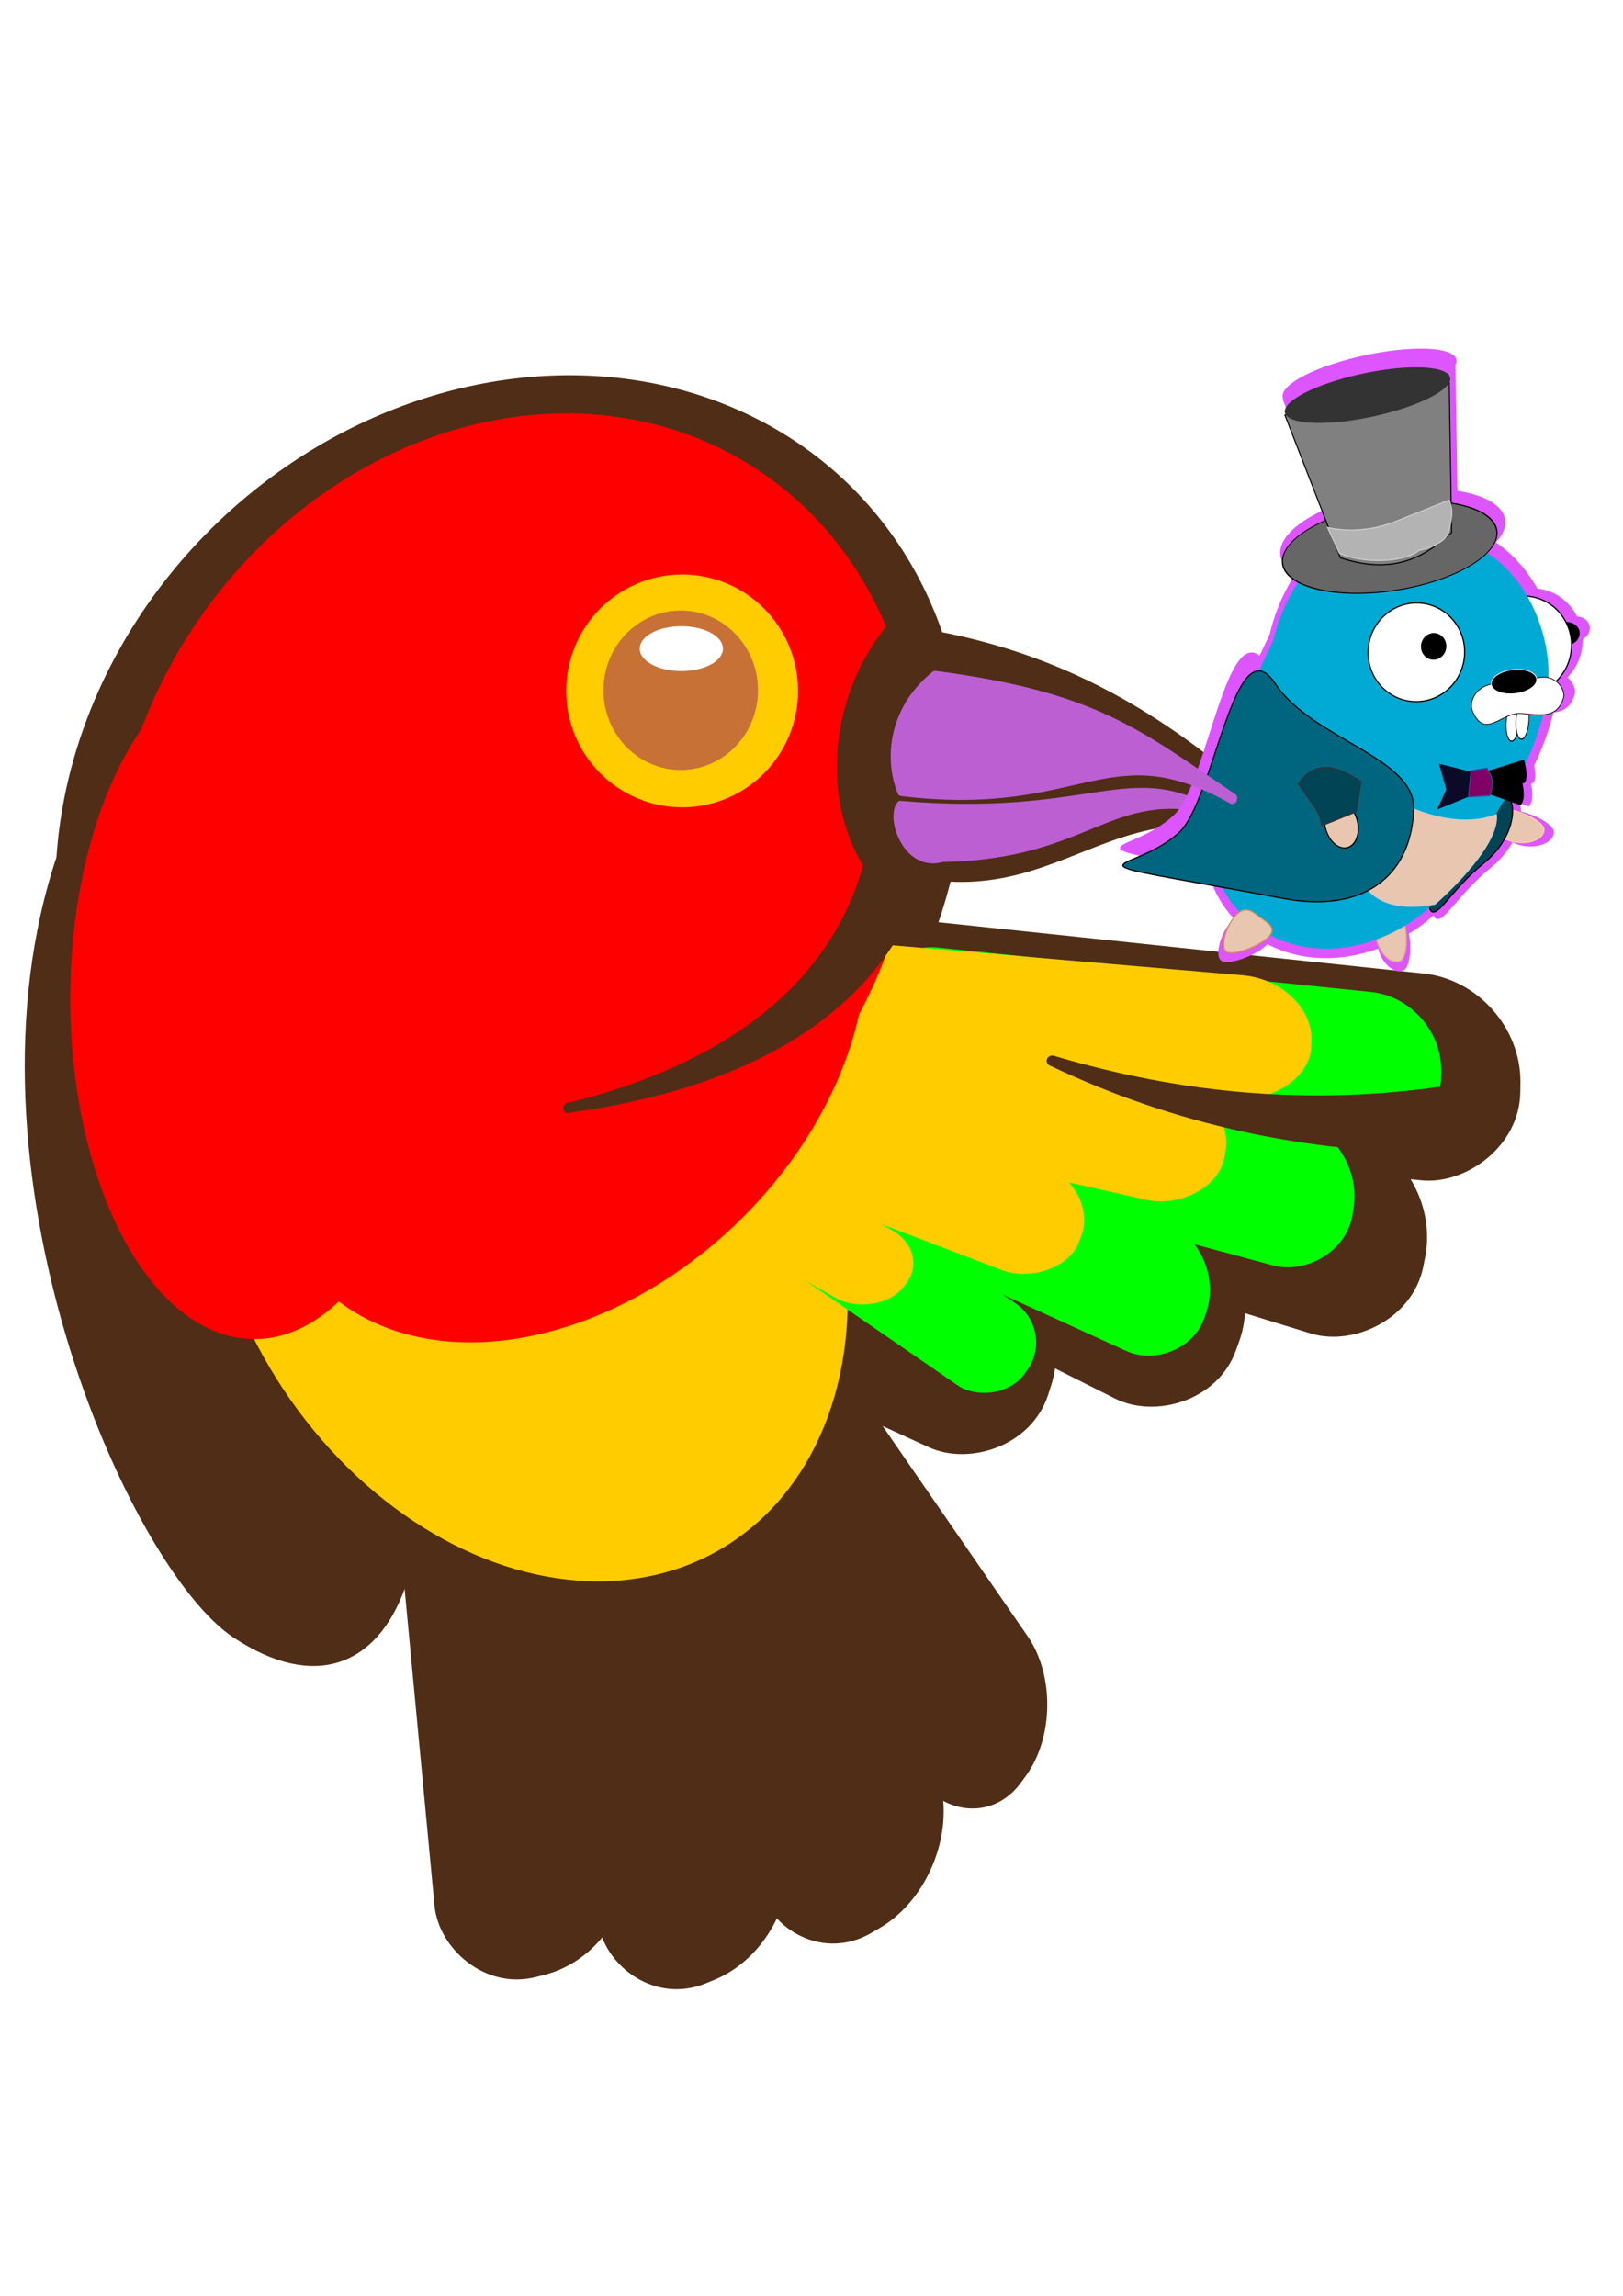 <?xml version="1.0" encoding="UTF-8" standalone="no"?>
<!-- Created with Inkscape (http://www.inkscape.org/) -->

<svg
   xmlns:dc="http://purl.org/dc/elements/1.1/"
   xmlns:cc="http://creativecommons.org/ns#"
   xmlns:rdf="http://www.w3.org/1999/02/22-rdf-syntax-ns#"
   xmlns:svg="http://www.w3.org/2000/svg"
   xmlns="http://www.w3.org/2000/svg"
   xmlns:sodipodi="http://sodipodi.sourceforge.net/DTD/sodipodi-0.dtd"
   xmlns:inkscape="http://www.inkscape.org/namespaces/inkscape"
   width="210mm"
   height="297mm"
   viewBox="0 0 744.094 1052.362"
   id="svg5068"
   version="1.1"
   inkscape:version="0.91 r13725"
   sodipodi:docname="bower_and_gopher_raw.svg">
  <defs
     id="defs5070" />
  <sodipodi:namedview
     id="base"
     pagecolor="#ffffff"
     bordercolor="#666666"
     borderopacity="1.0"
     inkscape:pageopacity="0.0"
     inkscape:pageshadow="2"
     inkscape:zoom="0.49497475"
     inkscape:cx="465.11692"
     inkscape:cy="538.89509"
     inkscape:document-units="px"
     inkscape:current-layer="layer1"
     showgrid="false"
     inkscape:window-width="1366"
     inkscape:window-height="705"
     inkscape:window-x="-8"
     inkscape:window-y="-8"
     inkscape:window-maximized="1" />
  <g
     inkscape:label="Layer 1"
     inkscape:groupmode="layer"
     id="layer1">
    <ellipse
       style="fill:#502d16;stroke:#502d16;stroke-width:5.825;stroke-miterlimit:4;stroke-dasharray:none"
       id="path3342-1"
       cx="372.703"
       cy="283.819"
       rx="195.791"
       ry="213.941"
       transform="matrix(0.945,0.326,-0.417,0.909,0,0)" />
    <path
       id="path3342-1-2"
       style="fill:#502d16;stroke:#502d16;stroke-width:3.652;stroke-miterlimit:4;stroke-dasharray:none"
       d="M 172.641,573.726 C 215.565,703.594 180.652,796.758 108.256,749.229 60.701,718.008 -20.373,534.722 28.072,392.189 67.902,275.005 106.185,292.16 141.394,334.553 c 37.983,45.735 -6.378,125.338 31.247,239.173 z"
       inkscape:connector-curvature="0"
       sodipodi:nodetypes="sssss" />
    <rect
       style="fill:#502d16;stroke:#502d16;stroke-width:5.015;stroke-miterlimit:4;stroke-dasharray:none"
       id="rect4180"
       width="87.049"
       height="433.673"
       x="120.275"
       y="514.089"
       rx="41.419"
       transform="matrix(0.968,-0.249,0.094,0.996,0,0)" />
    <rect
       style="fill:#502d16;stroke:#502d16;stroke-width:5.097;stroke-miterlimit:4;stroke-dasharray:none"
       id="rect4180-7"
       width="88.544"
       height="440.294"
       x="117.109"
       y="542.691"
       rx="42.13"
       transform="matrix(0.925,-0.381,0.179,0.984,0,0)" />
    <rect
       style="fill:#502d16;stroke:#502d16;stroke-width:5.171;stroke-miterlimit:4;stroke-dasharray:none"
       id="rect4180-7-3"
       width="90.831"
       height="441.772"
       x="112.718"
       y="556.652"
       rx="43.218"
       transform="matrix(0.862,-0.507,0.265,0.964,0,0)" />
    <rect
       style="fill:#502d16;stroke:#502d16;stroke-width:4.787;stroke-miterlimit:4;stroke-dasharray:none"
       id="rect4180-0"
       width="77.676"
       height="442.706"
       x="-120.592"
       y="465.797"
       rx="36.959"
       transform="matrix(0.59,-0.807,0.568,0.823,0,0)" />
    <rect
       style="fill:#502d16;stroke:#502d16;stroke-width:4.602;stroke-miterlimit:4;stroke-dasharray:none"
       id="rect4180-0-6"
       width="90.203"
       height="352.356"
       x="-469.305"
       y="351.715"
       rx="42.92"
       transform="matrix(0.012,-1,0.994,0.105,0,0)" />
    <rect
       style="fill:#502d16;stroke:#502d16;stroke-width:4.606;stroke-miterlimit:4;stroke-dasharray:none"
       id="rect4180-0-6-6"
       width="90.057"
       height="353.484"
       x="-407.799"
       y="398.644"
       rx="42.85"
       transform="matrix(0.188,-0.982,0.956,0.294,0,0)" />
    <rect
       style="fill:#502d16;stroke:#502d16;stroke-width:4.609;stroke-miterlimit:4;stroke-dasharray:none"
       id="rect4180-0-6-6-1"
       width="89.732"
       height="355.227"
       x="-343.694"
       y="390.119"
       rx="42.695"
       transform="matrix(0.338,-0.941,0.894,0.449,0,0)" />
    <rect
       style="fill:#502d16;stroke:#502d16;stroke-width:4.608;stroke-miterlimit:4;stroke-dasharray:none"
       id="rect4180-0-6-6-1-9"
       width="89.814"
       height="354.812"
       x="-425.98"
       y="300.984"
       rx="42.734"
       transform="matrix(0.307,-0.952,0.909,0.417,0,0)" />
    <path
       id="rect4302"
       style="fill:#502d16;stroke:#502d16;stroke-width:5.088;stroke-miterlimit:4;stroke-dasharray:none"
       d="m 427.495,291.535 c 75.653,13.877 124.077,52.75 168.798,95.024 l 0,0 c -85.66,-35.915 -106.4,29.649 -180.783,12.126 z"
       inkscape:connector-curvature="0"
       sodipodi:nodetypes="ccccc" />
    <g
       id="g4568"
       transform="translate(-29.876,3.381)">
      <ellipse
         transform="matrix(0.732,-0.681,0.615,0.788,0,0)"
         ry="173.891"
         rx="135.325"
         cy="592.504"
         cx="-127.999"
         id="path4416"
         style="fill:#ffcc00;fill-opacity:1;stroke:#ffcc00;stroke-width:4.365;stroke-miterlimit:4;stroke-dasharray:none" />
      <g
         id="g4543">
        <rect
           style="fill:#00ff00;stroke:#00ff00;stroke-width:3.373;stroke-miterlimit:4;stroke-dasharray:none"
           id="rect4180-0-6-3"
           width="65.143"
           height="262.094"
           x="-450.169"
           y="435.308"
           rx="30.996"
           transform="matrix(0.012,-1,0.995,0.102,0,0)" />
        <rect
           style="fill:#00ff00;stroke:#00ff00;stroke-width:3.271;stroke-miterlimit:4;stroke-dasharray:none"
           id="rect4180-0-6-3-6"
           width="65.105"
           height="246.645"
           x="-398.575"
           y="480.194"
           rx="30.978"
           transform="matrix(0.146,-0.989,0.966,0.26,0,0)" />
        <rect
           style="fill:#00ff00;stroke:#00ff00;stroke-width:2.999;stroke-miterlimit:4;stroke-dasharray:none"
           id="rect4180-0-6-3-6-6"
           width="58.82"
           height="229.432"
           x="-334.488"
           y="511.308"
           rx="27.987"
           transform="matrix(0.304,-0.953,0.91,0.415,0,0)" />
        <rect
           style="fill:#00ff00;stroke:#00ff00;stroke-width:2.288;stroke-miterlimit:4;stroke-dasharray:none"
           id="rect4180-0-6-3-6-6-3"
           width="43.723"
           height="179.646"
           x="-253.357"
           y="587.699"
           rx="20.804"
           transform="matrix(0.574,-0.819,0.824,0.567,0,0)" />
      </g>
      <g
         transform="matrix(0.983,0,0,0.821,-41.792,71.467)"
         id="g4489-2">
        <rect
           style="fill:#ffcc00;stroke:#ffcc00;stroke-width:3.373;stroke-miterlimit:4;stroke-dasharray:none"
           id="rect4180-0-6-3-9"
           width="65.143"
           height="262.094"
           x="-452.81"
           y="429.247"
           rx="30.996"
           transform="matrix(0.012,-1,0.995,0.102,0,0)" />
        <rect
           style="fill:#ffcc00;stroke:#ffcc00;stroke-width:3.271;stroke-miterlimit:4;stroke-dasharray:none"
           id="rect4180-0-6-3-6-9"
           width="65.105"
           height="246.645"
           x="-402.126"
           y="474.454"
           rx="30.978"
           transform="matrix(0.146,-0.989,0.966,0.26,0,0)" />
        <rect
           style="fill:#ffcc00;stroke:#ffcc00;stroke-width:2.999;stroke-miterlimit:4;stroke-dasharray:none"
           id="rect4180-0-6-3-6-6-8"
           width="58.82"
           height="229.432"
           x="-338.871"
           y="506.113"
           rx="27.987"
           transform="matrix(0.304,-0.953,0.91,0.415,0,0)" />
        <rect
           style="fill:#ffcc00;stroke:#ffcc00;stroke-width:2.288;stroke-miterlimit:4;stroke-dasharray:none"
           id="rect4180-0-6-3-6-6-3-8"
           width="43.723"
           height="179.646"
           x="-258.457"
           y="583.896"
           rx="20.804"
           transform="matrix(0.574,-0.819,0.824,0.567,0,0)" />
      </g>
      <g
         transform="translate(559.625,8.081)"
         id="g4374">
        <path
           style="fill:#ff0000;stroke:#ff0000;stroke-width:5.325;stroke-miterlimit:4;stroke-dasharray:none"
           d="m -261.829,180.917 a 174.023,201.136 32.905 0 0 -196.682,132.99 174.023,201.136 32.905 0 0 85.215,244.219 174.023,201.136 32.905 0 0 243.537,-123.555 174.023,201.136 32.905 0 0 10.182,-29.283 72.054,88.045 16.329 0 1 -9.475,-8.811 72.054,88.045 16.329 0 1 2.502,-121.084 174.023,201.136 32.905 0 0 -88.426,-85.039 174.023,201.136 32.905 0 0 -46.854,-9.438 z"
           id="path3342"
           inkscape:connector-curvature="0" />
        <ellipse
           style="fill:#ff0000;fill-opacity:1;stroke:#ff0000;stroke-width:4.545;stroke-miterlimit:4;stroke-dasharray:none"
           id="path4355"
           cx="-413.152"
           cy="446.271"
           rx="82.108"
           ry="153.828" />
        <ellipse
           style="fill:#ff0000;fill-opacity:1;stroke:#ff0000;stroke-width:5.305;stroke-miterlimit:4;stroke-dasharray:none"
           id="path4355-3"
           cx="104.084"
           cy="538.254"
           rx="111.655"
           ry="154.17"
           transform="matrix(0.802,0.597,-0.658,0.753,0,0)" />
      </g>
      <path
         sodipodi:nodetypes="ccccc"
         inkscape:connector-curvature="0"
         d="m 512.338,482.8 c 58.947,17.589 119.475,23.199 182,13.694 l -3.49,26.425 C 629.635,522.491 569.71,510.35 512.069,482.869 Z"
         style="fill:#502d16;fill-opacity:1;stroke:#502d16;stroke-width:4.687;stroke-linejoin:round;stroke-miterlimit:4;stroke-dasharray:none"
         id="rect4549" />
      <path
         sodipodi:nodetypes="ccccc"
         inkscape:connector-curvature="0"
         d="m 290.43,504.564 c 61.77,-15.136 126.773,-49.222 140.459,-123.656 l 21.006,16.408 c -19.975,63.977 -83.045,96.354 -161.099,106.959 z"
         style="fill:#502d16;fill-opacity:1;stroke:#502d16;stroke-width:4.687;stroke-linecap:butt;stroke-linejoin:round;stroke-miterlimit:4;stroke-dasharray:none"
         id="rect4549-8" />
      <g
         transform="translate(833.964,52.959)"
         id="g4319">
        <ellipse
           style="fill:#ffcc00;stroke:#ffcc00;stroke-width:0.96"
           id="path3336"
           cx="-491.357"
           cy="260.362"
           rx="52.663"
           ry="52.877" />
        <ellipse
           style="fill:#c87137;stroke:#ffcc00;stroke-width:0.784"
           id="path3338"
           cx="-492"
           cy="260.053"
           rx="35.822"
           ry="36.942" />
        <ellipse
           style="fill:#ffffff;stroke:#ffffff;stroke-width:0.769"
           id="path3340"
           cx="-491.714"
           cy="240.997"
           rx="18.687"
           ry="9.893" />
      </g>
    </g>
    <path
       id="rect4302-4-6"
       style="fill:#bc5fd3;stroke:#bc5fd3;stroke-width:2.488;stroke-linejoin:round;stroke-miterlimit:4;stroke-dasharray:none"
       d="m 432.056,393.885 c 68.213,-1.152 76.125,-33.817 125.368,-21.672 l -0.451,-0.135 c -39.483,-23.354 -55.901,3.823 -144.358,-3.742 -5.644,6.244 2.715,30.451 19.44,25.549 z"
       inkscape:connector-curvature="0"
       sodipodi:nodetypes="ccccc" />
    <g
       id="g5476"
       transform="matrix(0.964,0,0,1,-209.262,-115.395)"
       style="fill:#dd55ff;stroke:#dd55ff">
      <path
         sodipodi:nodetypes="sssss"
         inkscape:connector-curvature="0"
         d="m 883.282,478.262 c -1.258,31.375 -23.76,47.587 -59.544,40.965 -109.487,-20.262 -70.837,-9.325 -48.051,-30.127 16.335,-14.913 25.646,-96.624 44.185,-68.486 16.874,25.612 64.374,33.613 63.411,57.648 z"
         style="fill:#dd55ff;stroke:#dd55ff;stroke-width:0.55"
         id="path4350-6" />
      <path
         inkscape:transform-center-y="2.3411171"
         inkscape:transform-center-x="15.511495"
         sodipodi:nodetypes="sssss"
         inkscape:connector-curvature="0"
         d="m 937.933,487.295 c 6.593,0.53 18.209,5.973 17.873,9.791 -0.336,3.817 -5.954,6.482 -12.547,5.953 -6.593,-0.53 -11.666,-4.054 -11.329,-7.871 0.336,-3.817 -0.59,-8.402 6.003,-7.873 z"
         style="fill:#dd55ff;stroke:#dd55ff;stroke-width:0.585"
         id="path4364-0-3-7" />
      <path
         sodipodi:nodetypes="sssss"
         inkscape:connector-curvature="0"
         d="m 886.024,540.49 c 2.265,5.929 1.962,18.267 -1.813,19.577 -3.775,1.31 -8.67,-2.434 -10.935,-8.363 -2.265,-5.929 -1.041,-11.798 2.734,-13.108 3.775,-1.31 7.749,-4.035 10.014,1.894 z"
         style="fill:#dd55ff;stroke:#dd55ff;stroke-width:0.585"
         id="path4364-0-35" />
      <path
         sodipodi:nodetypes="sssss"
         inkscape:connector-curvature="0"
         d="m 925.55,513.218 c -14.646,11.395 -22.002,25.215 -25.528,22.945 -3.526,-2.269 2.187,-16.222 12.759,-31.164 10.573,-14.942 22.002,-25.215 25.528,-22.945 3.526,2.269 3.593,18.441 -12.759,31.164 z"
         style="fill:#dd55ff;stroke:#dd55ff;stroke-width:0.585"
         id="path4356-3" />
      <ellipse
         transform="matrix(0.987,-0.158,0.174,0.985,0,0)"
         ry="5.373"
         rx="6.474"
         cy="551.239"
         cx="882.055"
         id="path3398-3-8"
         style="fill:#dd55ff;stroke:#dd55ff;stroke-width:0.459" />
      <ellipse
         transform="matrix(0.995,0.1,-0.109,0.994,0,0)"
         ry="23.677"
         rx="23.949"
         cy="312.413"
         cx="984.482"
         id="path3371-1-4"
         style="fill:#dd55ff;stroke:#dd55ff;stroke-width:0.585" />
      <path
         sodipodi:nodetypes="ssssss"
         inkscape:connector-curvature="0"
         d="m 928.017,495.881 c -9.286,14.711 -19.939,33.066 -37.103,44.528 -22.284,14.881 -52.746,19.546 -76.635,3.992 -31.017,-20.194 -24.023,-55.152 -23.821,-57.356 2.263,-24.676 75.172,-203.671 91.846,-99.939 6.298,39.179 109.079,8.386 45.713,108.775 z"
         style="fill:#dd55ff;stroke:#dd55ff;stroke-width:1.064"
         id="path3390-6" />
      <path
         sodipodi:nodetypes="ssssss"
         inkscape:connector-curvature="0"
         d="m 957.715,429.11 c -3.935,35.858 -34.703,86.783 -72.776,82.975 -38.073,-3.808 -69.034,-60.907 -65.099,-96.765 2.787,-25.403 20.665,-54.561 45.145,-60.752 11.214,-2.836 24.558,3.663 30.917,2.72 37.826,-5.605 65.748,35.964 61.813,71.822 z"
         style="fill:#dd55ff;stroke:#dd55ff;stroke-width:1.064"
         id="path3388-8" />
      <ellipse
         transform="matrix(0.995,0.1,-0.109,0.994,0,0)"
         ry="23.677"
         rx="23.949"
         cy="321.067"
         cx="932.135"
         id="path3371-6"
         style="fill:#dd55ff;stroke:#dd55ff;stroke-width:0.585" />
      <ellipse
         transform="matrix(0.995,0.1,-0.109,0.994,0,0)"
         ry="6.177"
         rx="6.043"
         cy="317.393"
         cx="940.346"
         id="path3398-1"
         style="fill:#dd55ff;stroke:#dd55ff;stroke-width:0.475" />
      <g
         style="fill:#dd55ff;stroke:#dd55ff"
         transform="matrix(0.596,0.06,-0.062,0.568,765.353,88.521)"
         id="g4445-2">
        <g
           style="fill:#dd55ff;stroke:#dd55ff"
           id="g4290-2"
           transform="matrix(0.623,-0.086,0.054,1.002,48.897,10.818)">
          <ellipse
             ry="15.714"
             rx="8.571"
             cy="616.648"
             cx="438.571"
             id="path4273-7"
             style="fill:#dd55ff;stroke:#dd55ff" />
          <ellipse
             id="path4273-6-0"
             style="fill:#dd55ff;stroke:#dd55ff"
             ry="15.714"
             rx="8.571"
             cy="615.219"
             cx="451.429" />
        </g>
        <path
           id="path3469-4"
           style="fill:#dd55ff;stroke:#dd55ff;stroke-width:0.633"
           d="m 395.195,566.005 c -3.468,19.806 -21.444,15.956 -34.382,16.814 -15.629,1.036 -26.606,24.802 -39.217,2.707 -5.813,-10.185 3.728,-31.944 34.121,-24.515 0,0 5.536,-2.743 7.774,-4.481 19.252,-14.95 33.169,1.11 31.705,9.475 z"
           inkscape:connector-curvature="0"
           sodipodi:nodetypes="ssssss" />
        <ellipse
           style="fill:#dd55ff;stroke:#dd55ff;stroke-width:0.645"
           id="path3443-8"
           cx="246.595"
           cy="619.246"
           rx="18.966"
           ry="10.083"
           transform="matrix(0.977,-0.213,0.181,0.984,0,0)" />
      </g>
      <g
         style="fill:#dd55ff;stroke:#dd55ff"
         transform="matrix(0.548,0.027,-0.031,0.571,760.62,90.026)"
         id="g4456-5">
        <path
           style="fill:#dd55ff;stroke:#dd55ff;stroke-width:0.957"
           id="path3396-6-3"
           sodipodi:type="arc"
           sodipodi:cx="443.11261"
           sodipodi:cy="546.39331"
           sodipodi:rx="95.540878"
           sodipodi:ry="42.028732"
           sodipodi:start="0"
           sodipodi:end="6.2821224"
           d="m 538.653,546.393 a 95.541,42.029 0 0 1 -95.515,42.029 95.541,42.029 0 0 1 -95.566,-42.006 95.541,42.029 0 0 1 95.465,-42.051 95.541,42.029 0 0 1 95.617,41.984"
           sodipodi:open="true"
           transform="matrix(0.995,-0.101,-0.362,0.932,0,0)" />
        <path
           id="rect4328-0"
           style="fill:#dd55ff;stroke:#dd55ff;stroke-width:0.948"
           d="m 142.156,358.338 146.649,-38.275 9.534,129.411 c -18.237,16.51 -44.939,39.955 -99.335,26.029 z"
           inkscape:connector-curvature="0"
           sodipodi:nodetypes="ccccc" />
        <path
           style="fill:#dd55ff;stroke:#dd55ff"
           id="path3396-1"
           sodipodi:type="arc"
           sodipodi:cx="401.47366"
           sodipodi:cy="452.96594"
           sodipodi:rx="74.841423"
           sodipodi:ry="22.900667"
           sodipodi:start="0"
           sodipodi:end="6.2821224"
           d="m 476.315,452.966 a 74.841,22.901 0 0 1 -74.822,22.901 74.841,22.901 0 0 1 -74.861,-22.889 74.841,22.901 0 0 1 74.782,-22.913 74.841,22.901 0 0 1 74.901,22.876"
           sodipodi:open="true"
           transform="matrix(0.981,-0.195,-0.393,0.919,0,0)" />
        <path
           id="rect4360-1"
           style="fill:#dd55ff;stroke:#dd55ff;stroke-width:0.94"
           d="m 185.998,450.702 c 15.337,2.362 36.364,2.045 59.936,-7.53 l 48.486,-20.714 c 5.667,8.611 2.593,20.08 0.691,28.691 -6.074,10.747 -25.197,14.629 -25.197,14.629 -12.739,11.382 -52.132,13.733 -72.047,5.885 z"
           inkscape:connector-curvature="0"
           sodipodi:nodetypes="ccccccc" />
      </g>
      <path
         sodipodi:nodetypes="sssss"
         inkscape:connector-curvature="0"
         d="m 819.419,548.114 c -4.355,4.749 -18.442,9.847 -21.466,7.325 -3.025,-2.522 0.201,-12.304 4.556,-17.054 4.355,-4.749 8.189,-2.667 11.214,-0.145 3.025,2.522 10.051,5.125 5.697,9.874 z"
         style="fill:#dd55ff;stroke:#dd55ff;stroke-width:0.585"
         id="path4364-09" />
      <g
         style="fill:#dd55ff;stroke:#dd55ff"
         transform="matrix(0.589,0.117,-0.062,0.568,694.805,17.887)"
         id="g4435-1">
        <g
           style="fill:#dd55ff;stroke:#dd55ff"
           transform="matrix(0.797,0.021,0,1.002,-38.481,-61.745)"
           id="g4440-0">
          <path
             sodipodi:nodetypes="ccsccc"
             inkscape:connector-curvature="0"
             d="m 636.564,744.238 36.428,-16.34 c 3.649,6.266 7.67,18.326 0.849,19.39 0,0 6.043,11.506 0.701,18.218 l -37.203,-3.494 z"
             style="fill:#dd55ff;stroke:#dd55ff;stroke-width:0.511"
             id="rect4412-3" />
          <path
             sodipodi:nodetypes="cccccc"
             inkscape:connector-curvature="0"
             d="m 623.655,748.055 -37.488,-0.591 10.214,19.509 -7.076,17.76 35.792,-19.046 z"
             style="fill:#dd55ff;stroke:#dd55ff;stroke-width:0.511"
             id="rect4412-0-9" />
          <path
             sodipodi:nodetypes="ccccc"
             inkscape:connector-curvature="0"
             d="m 619.652,746.754 16.382,-5.259 c 2.885,5.083 10.259,6.288 5.9,22.237 l -22.096,5.259 z"
             style="fill:#dd55ff;stroke:#dd55ff;stroke-width:0.881"
             id="rect4431-9" />
        </g>
      </g>
    </g>
    <g
       transform="matrix(0.267,0.028,-0.028,0.265,539.372,153.96)"
       id="g4735">
      <path
         inkscape:transform-center-y="2.2418179"
         inkscape:transform-center-x="14.321179"
         sodipodi:nodetypes="sssss"
         inkscape:connector-curvature="0"
         d="m 648.057,751.047 c 22.763,-0.463 64.56,14.818 64.843,28.561 0.283,13.743 -17.941,25.26 -40.704,25.723 -22.763,0.463 -41.445,-10.302 -41.728,-24.046 -0.283,-13.743 -5.174,-29.775 17.589,-30.238 z"
         style="fill:#e9c6af;stroke:#ffccaa;stroke-width:2.055"
         id="path4364-0-3" />
      <path
         sodipodi:nodetypes="sssss"
         inkscape:connector-curvature="0"
         d="m 490.385,959.418 c 9.977,20.351 13.572,64.49 1.147,70.514 -12.425,6.024 -30.586,-5.591 -40.563,-25.942 -9.977,-20.351 -7.992,-41.732 4.433,-47.755 12.425,-6.024 25.005,-17.167 34.982,3.184 z"
         style="fill:#e9c6af;stroke:#deaa87;stroke-width:2.055"
         id="path4364-0" />
      <path
         sodipodi:nodetypes="sssss"
         inkscape:connector-curvature="0"
         d="m 615.413,847.982 c -45.843,45.894 -65.829,97.84 -78.748,91 -12.919,-6.84 1.391,-58.673 31.963,-115.771 30.572,-57.098 65.829,-97.84 78.748,-91 12.919,6.84 19.221,64.529 -31.963,115.771 z"
         style="fill:#004455;stroke:#000000;stroke-width:2.055"
         id="path4356" />
      <ellipse
         transform="matrix(0.964,-0.267,0.269,0.963,0,0)"
         ry="19.262"
         rx="22.298"
         cy="614.777"
         cx="570.457"
         id="path3398-3"
         style="fill:#000000;stroke:#000000;stroke-width:1.612" />
      <ellipse
         ry="84.917"
         rx="82.449"
         cy="467.233"
         cx="644.435"
         id="path3371-1"
         style="fill:#ffffff;stroke:#000000;stroke-width:2.055" />
      <path
         sodipodi:nodetypes="ssssss"
         inkscape:connector-curvature="0"
         d="M 617.345,785.232 C 591.091,841.046 561.524,910.355 507.091,957.385 436.416,1018.447 333.92,1045.967 246.325,998.988 132.593,937.99 143.4,810.736 143.264,802.801 141.742,713.929 324.04,49.111 420.057,413.355 c 36.265,137.572 376.448,-9.006 197.288,371.877 z"
         style="fill:#00aad4"
         id="path3390" />
      <path
         sodipodi:nodetypes="ssssss"
         inkscape:connector-curvature="0"
         d="m 693.905,536.338 c 3e-5,129.374 -86.174,322.098 -217.9,322.098 -131.727,0 -259.125,-192.724 -259.125,-322.098 0,-91.654 50.232,-202.093 131.684,-232.925 37.311,-14.123 85.418,4.305 106.829,-1.328 127.345,-33.505 238.513,104.879 238.513,234.253 z"
         style="fill:#00aad4"
         id="path3388" />
      <ellipse
         ry="84.917"
         rx="82.449"
         cy="498.272"
         cx="464.226"
         id="path3371"
         style="fill:#ffffff;stroke:#000000;stroke-width:2.055" />
      <ellipse
         ry="22.154"
         rx="20.806"
         cy="485.095"
         cx="492.494"
         id="path3398"
         style="fill:#000000;stroke:#000000;stroke-width:1.67" />
      <g
         transform="matrix(2.061,0,0,2.05,-92.304,-610.487)"
         id="g4445">
        <g
           id="g4290"
           transform="matrix(0.623,-0.086,0.054,1.002,48.897,10.818)">
          <ellipse
             ry="15.714"
             rx="8.571"
             cy="616.648"
             cx="438.571"
             id="path4273"
             style="fill:#ffffff;stroke:#000000" />
          <ellipse
             id="path4273-6"
             style="fill:#ffffff;stroke:#000000"
             ry="15.714"
             rx="8.571"
             cy="615.219"
             cx="451.429" />
        </g>
        <path
           id="path3469"
           style="fill:#ffffff;stroke:#000000;stroke-width:0.633"
           d="m 395.195,566.005 c -3.468,19.806 -21.444,15.956 -34.382,16.814 -15.629,1.036 -26.606,24.802 -39.217,2.707 -5.813,-10.185 3.728,-31.944 34.121,-24.515 0,0 5.536,-2.743 7.774,-4.481 19.252,-14.95 33.169,1.11 31.705,9.475 z"
           inkscape:connector-curvature="0"
           sodipodi:nodetypes="ssssss" />
        <ellipse
           style="fill:#000000;stroke:#ffffff;stroke-width:0.645"
           id="path3443"
           cx="246.595"
           cy="619.246"
           rx="18.966"
           ry="10.083"
           transform="matrix(0.977,-0.213,0.181,0.984,0,0)" />
      </g>
      <g
         transform="matrix(1.885,-0.099,0.107,2.047,-107.939,-603.427)"
         id="g4456">
        <path
           style="fill:#666666;stroke:#000000;stroke-width:0.957"
           id="path3396-6"
           sodipodi:type="arc"
           sodipodi:cx="443.11261"
           sodipodi:cy="546.39331"
           sodipodi:rx="95.540878"
           sodipodi:ry="42.028732"
           sodipodi:start="0"
           sodipodi:end="6.2821224"
           d="m 538.653,546.393 a 95.541,42.029 0 0 1 -95.515,42.029 95.541,42.029 0 0 1 -95.566,-42.006 95.541,42.029 0 0 1 95.465,-42.051 95.541,42.029 0 0 1 95.617,41.984"
           sodipodi:open="true"
           transform="matrix(0.995,-0.101,-0.362,0.932,0,0)" />
        <path
           id="rect4328"
           style="fill:#808080;stroke:#000000;stroke-width:0.948"
           d="m 142.156,358.338 146.649,-38.275 9.534,129.411 c -18.237,16.51 -44.939,39.955 -99.335,26.029 z"
           inkscape:connector-curvature="0"
           sodipodi:nodetypes="ccccc" />
        <path
           style="fill:#333333"
           id="path3396"
           sodipodi:type="arc"
           sodipodi:cx="401.47366"
           sodipodi:cy="452.96594"
           sodipodi:rx="74.841423"
           sodipodi:ry="22.900667"
           sodipodi:start="0"
           sodipodi:end="6.2821224"
           d="m 476.315,452.966 a 74.841,22.901 0 0 1 -74.822,22.901 74.841,22.901 0 0 1 -74.861,-22.889 74.841,22.901 0 0 1 74.782,-22.913 74.841,22.901 0 0 1 74.901,22.876"
           sodipodi:open="true"
           transform="matrix(0.981,-0.195,-0.393,0.919,0,0)" />
        <path
           id="rect4360"
           style="fill:#b3b3b3;stroke:#cccccc;stroke-width:0.94"
           d="m 185.998,450.702 c 15.337,2.362 36.364,2.045 59.936,-7.53 l 48.486,-20.714 c 5.667,8.611 2.593,20.08 0.691,28.691 -6.074,10.747 -25.197,14.629 -25.197,14.629 -12.739,11.382 -52.132,13.733 -72.047,5.885 z"
           inkscape:connector-curvature="0"
           sodipodi:nodetypes="ccccccc" />
      </g>
      <path
         sodipodi:nodetypes="sssss"
         inkscape:connector-curvature="0"
         d="m 265.309,1010.401 c -13.119,18.504 -59.414,41.724 -70.712,33.804 -11.298,-7.921 -3.932,-43.983 9.187,-62.487 13.119,-18.504 27.024,-12.443 38.321,-4.522 11.298,7.921 36.323,14.701 23.203,33.205 z"
         style="fill:#e9c6af;stroke:#d38d5f;stroke-width:2.055"
         id="path4364" />
      <path
         sodipodi:nodetypes="ccccc"
         inkscape:connector-curvature="0"
         d="m 455.392,755.95 c 42.361,17.106 115.667,35.597 173.732,5.856 12.012,56.412 -88.338,163.977 -88.338,163.977 -56.718,16.278 -98.363,10.074 -123.673,-20.497 50.502,-40.396 49.983,-93.476 38.28,-149.336 z"
         style="fill:#e9c6af;stroke:#cccccc;stroke-width:2.055"
         id="rect4406" />
      <path
         sodipodi:nodetypes="sssss"
         inkscape:connector-curvature="0"
         d="M 487.783,767.663 C 495.425,885.081 418.371,954.198 283.133,943.353 -130.648,910.169 16.905,935.987 93.206,849.652 147.905,787.758 150.379,479.632 230.13,577.332 c 72.591,88.928 251.798,100.385 257.653,190.331 z"
         style="fill:#006680;stroke:#000000;stroke-width:2.055"
         id="path4350" />
      <g
         transform="matrix(2.061,0,0,2.05,-89.359,-613.415)"
         id="g4452">
        <ellipse
           style="fill:#e9c6af;stroke:#000000"
           id="path4389"
           cx="-23.758"
           cy="726.738"
           rx="13.571"
           ry="20"
           transform="matrix(0.942,-0.336,0.336,0.942,0,0)" />
        <path
           id="rect4385"
           style="fill:#004455;stroke:#333333;stroke-width:0.924"
           d="m 182.812,662.398 c 13.351,-26.186 38.558,-14.344 51.518,-7.31 l -1.431,25.585 -27.19,14.62 c -3.974,-12.775 -1.569,-7.267 -22.897,-32.895 z"
           inkscape:connector-curvature="0"
           sodipodi:nodetypes="ccccc" />
      </g>
      <g
         transform="matrix(2.061,0.207,0,2.05,-360.263,-837.381)"
         id="g4435">
        <g
           transform="matrix(0.797,0.021,0,1.002,-38.481,-61.745)"
           id="g4440">
          <path
             sodipodi:nodetypes="ccsccc"
             inkscape:connector-curvature="0"
             d="m 636.564,744.238 36.428,-16.34 c 3.649,6.266 7.67,18.326 0.849,19.39 0,0 6.043,11.506 0.701,18.218 l -37.203,-3.494 z"
             style="fill:#000000;stroke:#00112b;stroke-width:0.511"
             id="rect4412" />
          <path
             sodipodi:nodetypes="cccccc"
             inkscape:connector-curvature="0"
             d="m 623.655,748.055 -37.488,-0.591 10.214,19.509 -7.076,17.76 35.792,-19.046 z"
             style="fill:#0b0b28;stroke:#00112b;stroke-width:0.511"
             id="rect4412-0" />
          <path
             sodipodi:nodetypes="ccccc"
             inkscape:connector-curvature="0"
             d="m 619.652,746.754 16.382,-5.259 c 2.885,5.083 10.259,6.288 5.9,22.237 l -22.096,5.259 z"
             style="fill:#800066;stroke:#2c5aa0;stroke-width:0.881"
             id="rect4431" />
        </g>
      </g>
    </g>
    <path
       id="rect4302-4"
       style="fill:#bc5fd3;stroke:#bc5fd3;stroke-width:4.175;stroke-linejoin:round;stroke-miterlimit:4;stroke-dasharray:none"
       d="m 428.788,309.616 c 73.41,9.631 92.953,26.795 136.348,56.133 l -0.133,0.708 c -57.535,-32.273 -68.706,6.508 -151.532,-3.615 -6.162,-15.44 -3.782,-37.785 15.316,-53.226 z"
       inkscape:connector-curvature="0"
       sodipodi:nodetypes="ccccc" />
  </g>
</svg>
